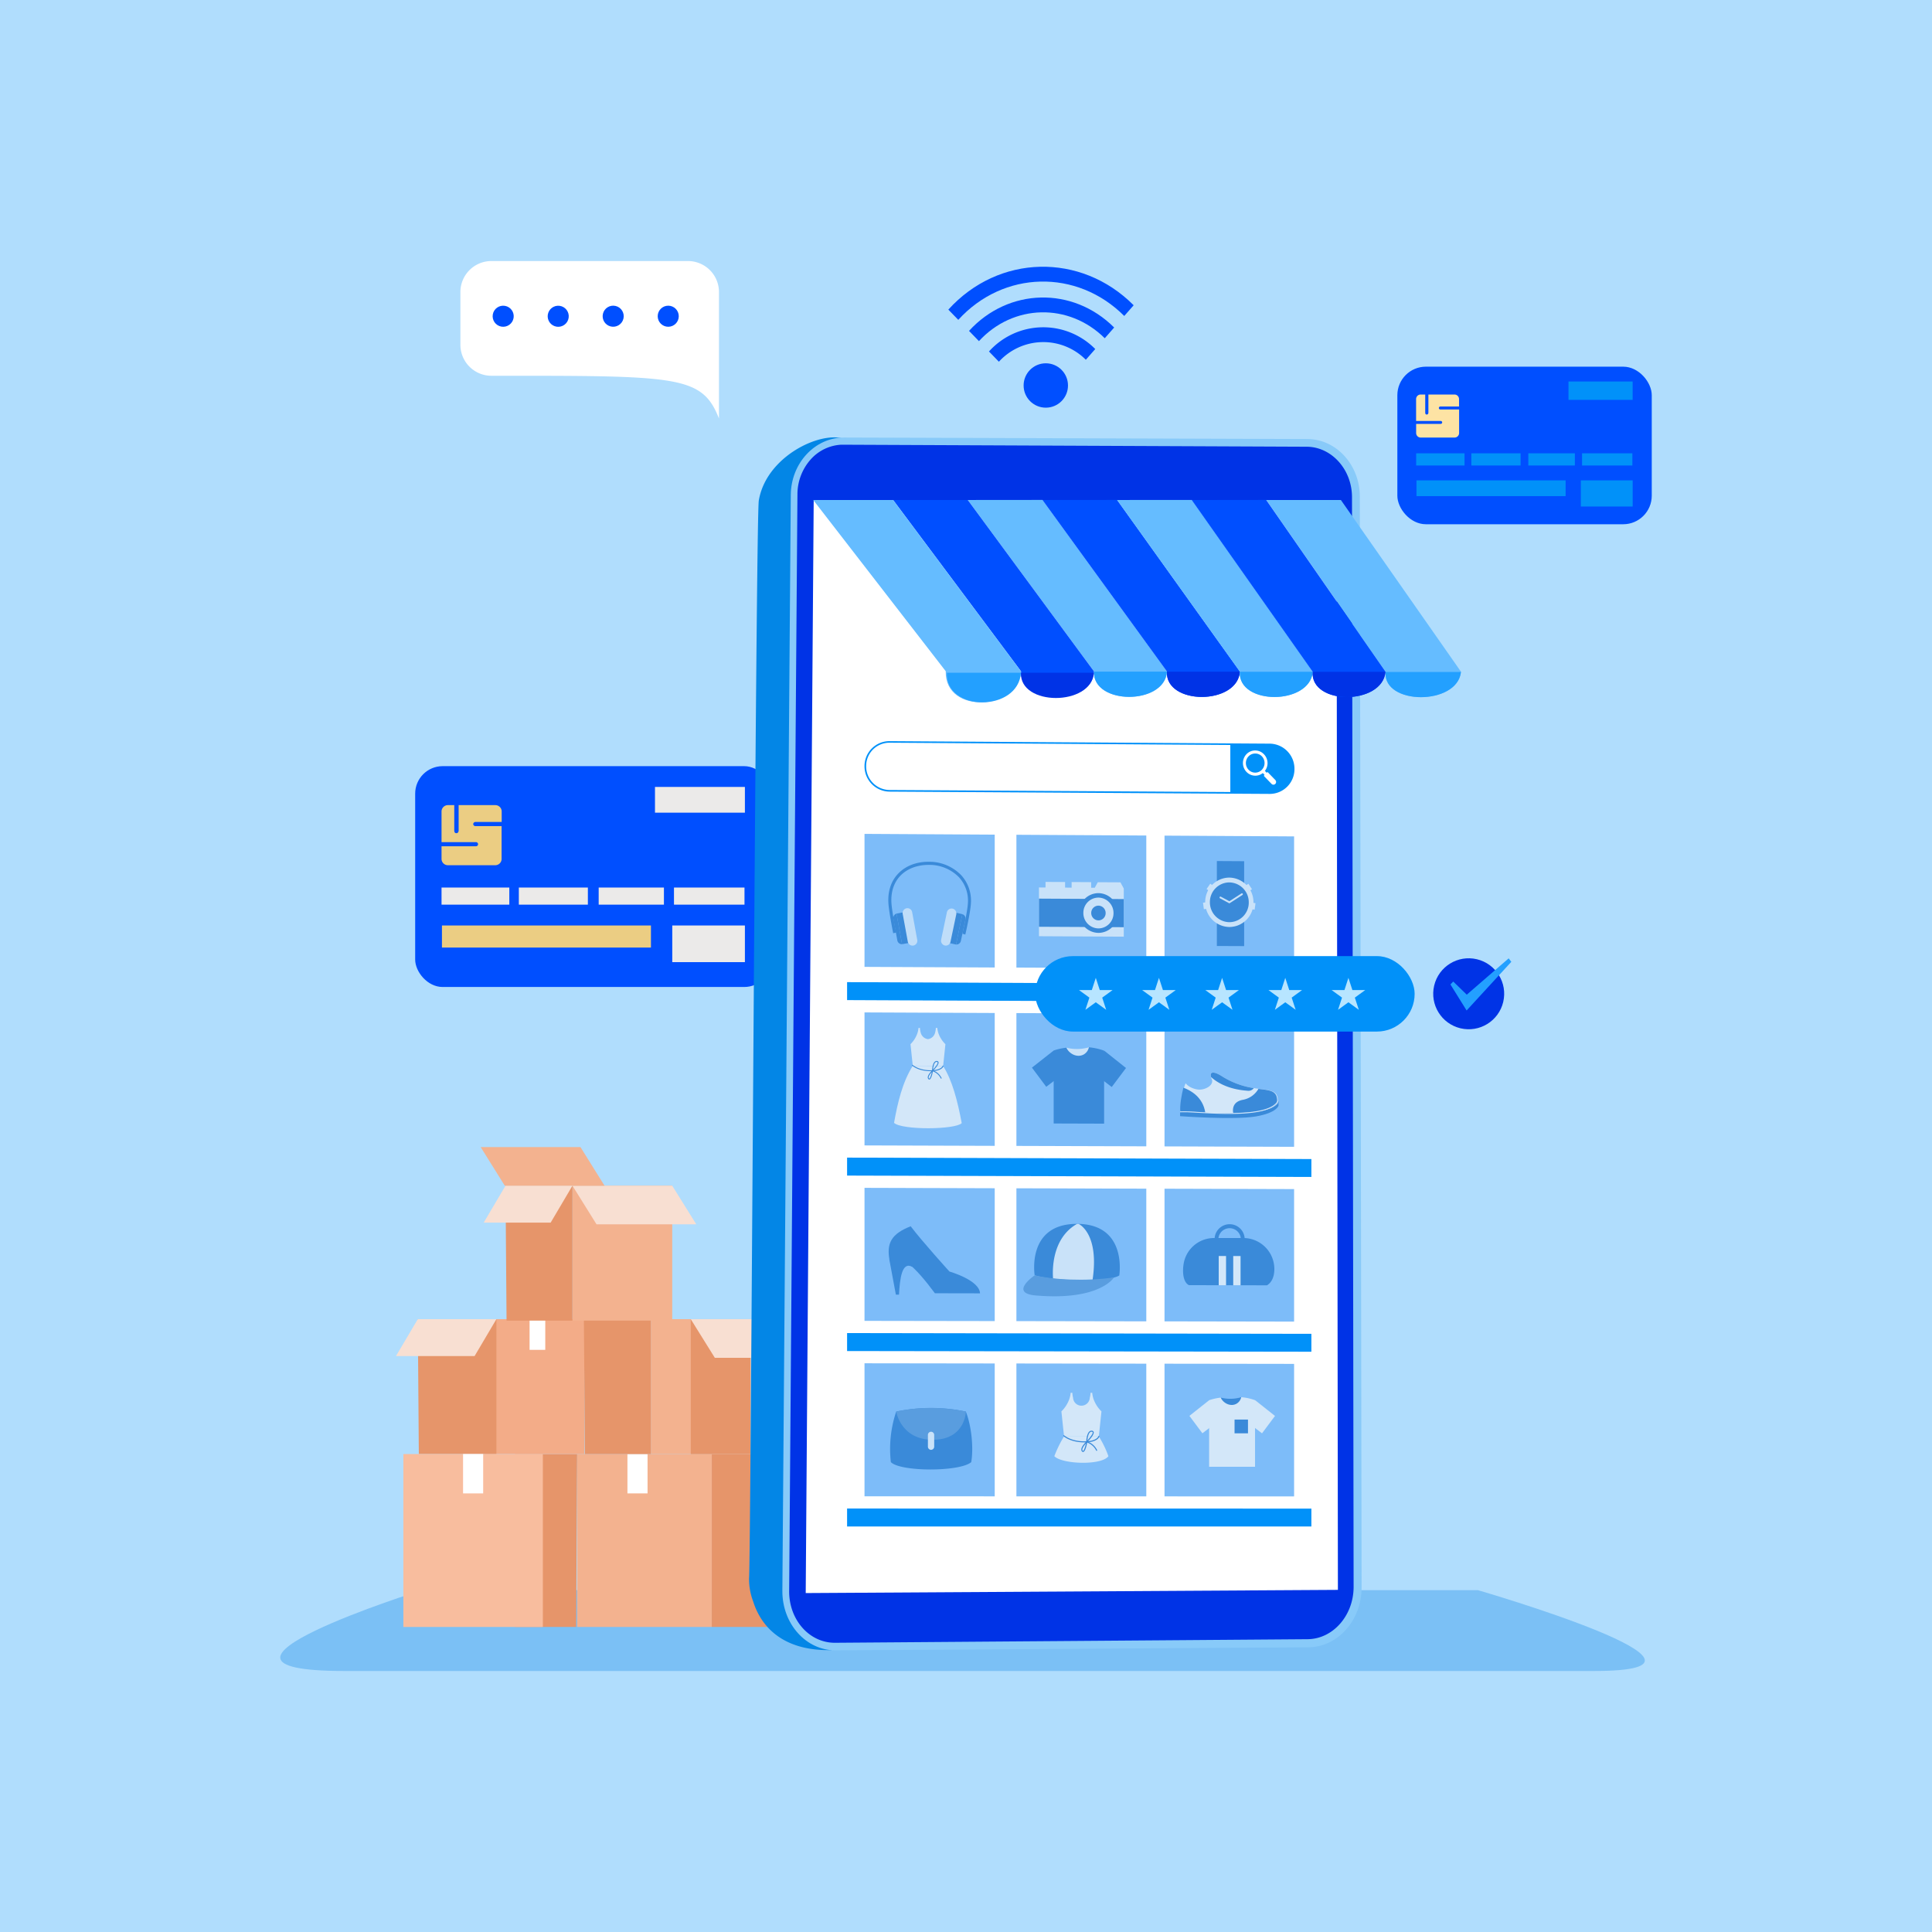 <svg xmlns="http://www.w3.org/2000/svg" viewBox="0 0 847.21 847.21"><title>blog</title><g style="isolation:isolate"><g id="Layer_1" data-name="Layer 1"><rect width="847.21" height="847.21" style="fill:#b0ddfd"/><path d="M699,732.75H151c-79.15,0,33.94-35.43,33.94-35.43H648.12S770.17,732.75,699,732.75Z" style="fill:#7bc0f5"/><rect x="253.08" y="637.62" width="59.05" height="75.83" style="fill:#f3b28f"/><polygon points="312.13 713.44 312.13 637.62 346.81 637.62 346.26 713.44 312.13 713.44" style="fill:#e6956a"/><rect x="275.14" y="637.62" width="8.82" height="17.26" transform="translate(559.1 1292.49) rotate(180)" style="fill:#fff;mix-blend-mode:soft-light"/><polygon points="225.82 713.44 225.82 637.62 253.08 637.62 252.66 713.44 225.82 713.44" style="fill:#e6956a"/><rect x="212.57" y="578.47" width="43.75" height="59.15" style="fill:#f3ac88"/><polygon points="217.68 637.62 217.68 578.47 183.21 578.47 183.66 637.62 217.68 637.62" style="fill:#e6956a"/><rect x="232.23" y="578.47" width="6.88" height="13.46" style="fill:#fff;mix-blend-mode:soft-light"/><rect x="285.4" y="578.47" width="43.75" height="59.15" style="fill:#f3b28f"/><polygon points="285.4 637.62 285.4 578.47 256.04 578.47 256.5 637.62 285.4 637.62" style="fill:#e6956a"/><rect x="251.03" y="519.95" width="43.75" height="59.15" style="fill:#f3b28f"/><polygon points="251.03 579.1 251.03 519.95 221.67 519.95 222.13 579.1 251.03 579.1" style="fill:#e6956a"/><polygon points="305.34 536.89 261.59 536.89 251.03 519.95 294.78 519.95 305.34 536.89" style="fill:#f8dfd2"/><polygon points="265.1 519.95 221.35 519.95 210.79 503.01 254.54 503.01 265.1 519.95" style="fill:#f3b28f"/><polygon points="212.11 536.14 241.47 536.14 251.03 519.95 221.67 519.95 212.11 536.14" style="fill:#f8dfd2"/><polygon points="173.64 594.66 208.11 594.66 217.68 578.47 183.21 578.47 173.64 594.66" style="fill:#f8dfd2"/><rect x="302.91" y="578.47" width="26.24" height="59.15" style="fill:#e6956a"/><polygon points="357.21 595.41 313.46 595.41 302.91 578.47 346.65 578.47 357.21 595.41" style="fill:#f8dfd2"/><rect x="176.88" y="637.62" width="61.17" height="75.83" style="fill:#f8bd9e"/><rect x="203.06" y="637.62" width="8.82" height="17.26" transform="translate(414.94 1292.49) rotate(180)" style="fill:#fff;mix-blend-mode:soft-light"/><rect x="182.06" y="335.97" width="156.33" height="96.84" rx="12.05" style="fill:#004fff"/><path d="M208.48,360.44H220v-4.6a2.78,2.78,0,0,0-2.77-2.78H201.12v11.11c0,.66-.35,1.2-1,1.2h0c-.66,0-.92-.54-.92-1.2V353.06H196.4a2.79,2.79,0,0,0-2.78,2.78v13.45h15.07a.92.92,0,0,1,.94.8.89.89,0,0,1-.89,1H193.62v5.55a2.78,2.78,0,0,0,2.78,2.77h20.79a2.77,2.77,0,0,0,2.77-2.77V362.26H208.43a.92.92,0,0,1-.91-1A1,1,0,0,1,208.48,360.44Z" style="fill:#ebcd83"/><rect x="294.8" y="405.84" width="31.85" height="16.07" style="fill:#ebeae9"/><rect x="193.62" y="389.2" width="29.72" height="7.5" style="fill:#ebeae9"/><rect x="227.52" y="389.2" width="30.27" height="7.5" style="fill:#ebeae9"/><rect x="295.55" y="389.2" width="30.92" height="7.5" style="fill:#ebeae9"/><rect x="262.53" y="389.2" width="28.61" height="7.5" style="fill:#ebeae9"/><rect x="193.8" y="405.84" width="91.65" height="9.68" style="fill:#ebcd83"/><rect x="287.22" y="345.08" width="39.43" height="11.29" style="fill:#ebeae9"/><path d="M332.75,219.46c4.22-25.05,42.8-36.36,42-20l176.85,1c12.24.07,22.18,11.09,22.19,24.62l.36,465.09c0,14-10.09,25.48-22.57,25.59l-180.53,1.55a14.49,14.49,0,0,1-6.52,6.28c-20.7.44-30.63-9.78-34.26-21.34a27.85,27.85,0,0,1-1.8-10.15C329.24,686.08,331.44,225.33,332.75,219.46Z" style="fill:#0386e6"/><path d="M366.5,723.7l207.22-1.34c12.93-.08,23.39-11.86,23.36-26.28l-.78-478.31c0-13.91-10.31-25.21-23-25.25l-203.19-.66c-12.79,0-23.24,11.24-23.34,25.22l-3.69,480.51C343,712.09,353.46,723.78,366.5,723.7Z" style="fill:#88caf9"/><path d="M363.64,720.22a19,19,0,0,0,2.62.16l207.15-1.57c11.11-.08,20.19-10.4,20.17-23L592.87,218c0-12.15-9-22.06-19.86-22.1l-203.18-.89-.95,0a19.26,19.26,0,0,0-13.46,6.55,23,23,0,0,0-5.73,15.21l-3.63,481C346,709.24,353.5,718.86,363.64,720.22Z" style="fill:#0033e6"/><polygon points="356.82 219.25 353.32 698.58 586.69 697.18 586.1 219.25 356.82 219.25" style="fill:#fff"/><path d="M424.39,219.25l55.34,75.16a.31.31,0,0,0,0,.1c-.54,14.75,31,14.78,32,0a.34.34,0,0,0,0-.1l-54.58-75.19Z" style="fill:#65bcff"/><path d="M457.13,219.25l54.58,75.19v.1c-.7,14.75,30.85,14.78,32,0a.31.31,0,0,0,0-.1l-53.82-75.22Z" style="fill:#004fff"/><path d="M391.64,219.25l56.09,75.13v.09c0,.06,0,.12,0,.17-.49,13.74,31.16,15.41,32-.13a.31.31,0,0,1,0-.1l-55.34-75.16Z" style="fill:#004fff"/><path d="M356.61,219.25l58.11,75.09v.1c-.37,19.14,32.07,16.88,33,.2,0-.05,0-.11,0-.17v-.09l-56.09-75.13Z" style="fill:#65bcff"/><path d="M588,219.26h-32.7l52.29,75.28a.31.31,0,0,0,0,.1c-1.14,14.74,31.48,14.78,33.06,0,0,0,0-.06,0-.1Z" style="fill:#65bcff"/><path d="M489.86,219.25l53.82,75.22v.1c-.85,14.75,30.69,14.78,32,0a.28.28,0,0,0,0-.09l-53-75.25Z" style="fill:#65bcff"/><path d="M522.59,219.26l53,75.25v.09c-1,14.75,30.53,14.78,31.94,0,0,0,0-.07,0-.1l-52.29-75.28Z" style="fill:#004fff"/><path d="M479.72,294.51l32,0C510.74,309.29,479.18,309.26,479.72,294.51Z" style="fill:#23a0ff"/><path d="M511.71,294.54l32,0C542.56,309.32,511,309.29,511.71,294.54Z" style="fill:#0033e6"/><path d="M447.71,295l32,0C478.56,309.79,447,309.76,447.71,295Z" style="fill:#0033e6"/><path d="M415.22,295l32.45,0C446.54,312.34,414.52,312.31,415.22,295Z" style="fill:#23a0ff"/><path d="M543.68,294.57l32,0C574.37,309.35,542.83,309.32,543.68,294.57Z" style="fill:#23a0ff"/><path d="M575.64,294.6l31.94,0C606.17,309.38,574.64,309.35,575.64,294.6Z" style="fill:#0033e6"/><path d="M640.65,294.67c-1.58,14.75-34.2,14.71-33.06,0Z" style="fill:#23a0ff"/><polygon points="575.06 669.39 371.46 669.39 371.46 661.51 575.06 661.54 575.06 669.39" style="fill:#0191f9"/><polygon points="575.06 592.75 371.46 592.45 371.46 584.57 575.06 584.9 575.06 592.75" style="fill:#0191f9"/><polygon points="575.06 516.11 371.46 515.51 371.46 507.63 575.06 508.26 575.06 516.11" style="fill:#0191f9"/><polygon points="575.06 439.47 371.46 438.56 371.46 430.68 575.06 431.62 575.06 439.47" style="fill:#0191f9"/><path d="M556.87,348.14l-166.87-1A11.1,11.1,0,0,1,379.1,336,10.93,10.93,0,0,1,390,325l166.87,1.1a11,11,0,0,1,10.77,11.11A10.85,10.85,0,0,1,556.87,348.14ZM390,325.69A10.21,10.21,0,0,0,379.82,336,10.36,10.36,0,0,0,390,346.42l166.87,1a10.12,10.12,0,0,0,10-10.24,10.28,10.28,0,0,0-10-10.38Z" style="fill:#0191f9"/><path d="M556.87,326.42l-17.36-.12v21.37l17.36.1a10.47,10.47,0,0,0,10.41-10.61A10.62,10.62,0,0,0,556.87,326.42Z" style="fill:#0191f9"/><path d="M550.44,340.15a5.35,5.35,0,0,1-3.82-1.64,5.64,5.64,0,0,1,0-7.82,5.27,5.27,0,0,1,3.82-1.6,5.33,5.33,0,0,1,3.81,1.65h0a5.62,5.62,0,0,1,0,7.82A5.28,5.28,0,0,1,550.44,340.15Zm0-9.72a4,4,0,0,0-2.9,1.21,4.26,4.26,0,0,0,0,5.93,4,4,0,0,0,5.79,0,4.28,4.28,0,0,0,0-5.94A4,4,0,0,0,550.44,330.43Z" style="fill:#fff"/><polygon points="557.42 342.8 553.33 338.55 554.25 337.61 558.34 341.87 557.42 342.8" style="fill:#fff"/><path d="M559.25,343.74h0a1.15,1.15,0,0,1-1.66,0l-3.42-3.53,1.65-1.69,3.43,3.53A1.22,1.22,0,0,1,559.25,343.74Z" style="fill:#fff"/><polygon points="436.2 424.26 379.1 423.99 379.1 365.67 436.2 366 436.2 424.26" style="fill:#7dbcf9"/><polygon points="502.67 424.57 445.71 424.3 445.71 366.06 502.67 366.39 502.67 424.57" style="fill:#7dbcf9"/><polygon points="567.48 424.88 510.66 424.61 510.66 366.44 567.48 366.77 567.48 424.88" style="fill:#7dbcf9"/><polygon points="436.2 502.47 379.1 502.28 379.1 443.96 436.2 444.21 436.2 502.47" style="fill:#7dbcf9"/><polygon points="502.67 502.68 445.71 502.5 445.71 444.25 502.67 444.5 502.67 502.68" style="fill:#7dbcf9"/><polygon points="567.48 502.89 510.66 502.71 510.66 444.53 567.48 444.78 567.48 502.89" style="fill:#7dbcf9"/><polygon points="436.2 579.31 379.1 579.22 379.1 520.89 436.2 521.06 436.2 579.31" style="fill:#7dbcf9"/><polygon points="502.67 579.43 445.71 579.33 445.71 521.08 502.67 521.25 502.67 579.43" style="fill:#7dbcf9"/><polygon points="567.48 579.54 510.66 579.44 510.66 521.27 567.48 521.43 567.48 579.54" style="fill:#7dbcf9"/><polygon points="436.2 656.16 379.1 656.14 379.1 597.82 436.2 597.9 436.2 656.16" style="fill:#7dbcf9"/><polygon points="502.67 656.18 445.71 656.16 445.71 597.91 502.67 597.99 502.67 656.18" style="fill:#7dbcf9"/><polygon points="567.48 656.19 510.66 656.18 510.66 598 567.48 598.08 567.48 656.19" style="fill:#7dbcf9"/><path d="M423.3,409.82l-1.27-.38c0-.1,2.23-9.75,2.41-13.43a15.2,15.2,0,0,0-3.92-11.33,18.16,18.16,0,0,0-13.25-5.42c-5.13,0-9.6,1.72-12.58,4.91-2.74,2.94-4.05,7-3.79,11.66.2,3.71,2.06,13,2.08,13.13l-1.3.27c-.08-.39-1.9-9.52-2.11-13.33-.27-5.07,1.16-9.45,4.16-12.66,3.23-3.47,8-5.37,13.54-5.34a19.48,19.48,0,0,1,14.21,5.86,16.51,16.51,0,0,1,4.28,12.33C425.58,399.92,423.41,409.44,423.3,409.82Z" style="fill:#3a8ad9"/><path d="M391.76,402.93l1.73,9.45a2,2,0,0,0,2.08,1.65l-2.44-13.4A2,2,0,0,0,391.76,402.93Z" style="fill:#3a8ad9"/><path d="M395.81,414l3.73-.69-2.47-13.43-3.73.7-.21.05,2.44,13.4Z" style="fill:#3a8ad9"/><path d="M400.53,414.63h0a2.11,2.11,0,0,1-2.45-1.72l-2.23-12.13a2.13,2.13,0,0,1,1.68-2.49h0A2.12,2.12,0,0,1,400,400l2.22,12.13A2.12,2.12,0,0,1,400.53,414.63Z" style="fill:#bfddf9"/><path d="M423.36,403.23l-2,9.37a2,2,0,0,1-2.12,1.58l2.76-13.3A2,2,0,0,1,423.36,403.23Z" style="fill:#3a8ad9"/><path d="M419,414.15l-3.71-.83,2.8-13.33,3.71.83.2.06-2.76,13.3Z" style="fill:#3a8ad9"/><path d="M414.31,414.61h0A2.09,2.09,0,0,0,416.8,413l2.53-12a2.15,2.15,0,0,0-1.62-2.55h0a2.08,2.08,0,0,0-2.49,1.63l-2.52,12A2.16,2.16,0,0,0,414.31,414.61Z" style="fill:#bfddf9"/><polygon points="481.4 386.86 480.06 389.3 455.6 389.16 455.6 410.55 492.79 410.74 492.79 389.62 491.32 386.91 481.4 386.86" style="fill:#c9e2f9"/><polygon points="478.49 390.37 469.92 390.32 469.92 386.79 478.49 386.84 478.49 390.37" style="fill:#c9e2f9"/><polygon points="467.06 390.3 458.48 390.26 458.48 386.73 467.06 386.78 467.06 390.3" style="fill:#c9e2f9"/><polygon points="492.79 406.59 455.6 406.4 455.6 394.06 492.79 394.26 492.79 406.59" style="fill:#3a8ad9"/><path d="M490.21,400.41a8.57,8.57,0,0,1-8.53,8.67,8.66,8.66,0,0,1-8.52-8.76,8.57,8.57,0,0,1,8.52-8.67A8.69,8.69,0,0,1,490.21,400.41Z" style="fill:#3a8ad9"/><path d="M488.29,400.4a6.64,6.64,0,0,1-6.61,6.72,6.71,6.71,0,0,1-6.61-6.79,6.64,6.64,0,0,1,6.61-6.72A6.73,6.73,0,0,1,488.29,400.4Z" style="fill:#c9e2f9"/><path d="M484.84,400.38a3.17,3.17,0,0,1-3.16,3.22,3.22,3.22,0,0,1-3.16-3.25,3.18,3.18,0,0,1,3.16-3.21A3.21,3.21,0,0,1,484.84,400.38Z" style="fill:#3a8ad9"/><path d="M429.76,567.15c-.29-5.87-13.41-9.56-13.41-9.56s-12-13.22-17-19.85c-8.55,3.34-10.59,7.47-9.31,14.67,4.16-3.54,11.27,3,19.92,14.7Z" style="fill:#3a8ad9"/><path d="M390,552.41l2.85,15.3h1.37c.39-6.89,1.24-14.69,5.8-12.19C400,549.38,390,549.36,390,552.41Z" style="fill:#3a8ad9"/><path d="M411.52,453.14a10.52,10.52,0,0,1-.5-2.37h-.64a9,9,0,0,1-.29,1.91,3.74,3.74,0,0,1-3.19,3,3.82,3.82,0,0,1-3.2-3,9,9,0,0,1-.29-1.91h-.64a9.53,9.53,0,0,1-.5,2.37,12.31,12.31,0,0,1-3,4.74l1,9.56,6.38,0h.56l6.37,0,1-9.55A12.58,12.58,0,0,1,411.52,453.14Z" style="fill:#d3e7f9"/><path d="M421.73,492.51c-2.83,2.9-26.15,3.11-29.68-.11,1.6-9,3.68-17.77,8.19-25l13.31.05C417.59,473.72,419.89,482.74,421.73,492.51Z" style="fill:#d3e7f9"/><path d="M408.05,469.72c-5.39,0-7.94-2.33-8.05-2.43a.2.2,0,0,1,0-.28.19.19,0,0,1,.28,0s2.56,2.3,7.78,2.32h0c4.66,0,5.3-1.9,5.3-1.92a.21.21,0,0,1,.25-.13.19.19,0,0,1,.13.25c0,.09-.69,2.22-5.68,2.21Z" style="fill:#3a8ad9"/><path d="M407.51,473.39a.55.55,0,0,1-.43-.25c-1-1.22,1.45-3.51,1.73-3.77l.44-.4-.11.59c-.15.84-.71,3.6-1.52,3.81Zm1.11-3.26c-.75.8-1.75,2.12-1.24,2.76,0,0,.1.1.14.09C407.86,472.89,408.31,471.53,408.62,470.13Z" style="fill:#3a8ad9"/><path d="M408.73,470l0-.5c0-.12.08-3,1.17-3.93a1.26,1.26,0,0,1,1-.31.72.72,0,0,1,.65.47c.34,1.05-2,3.45-2.5,3.92Zm2-4.34a.83.83,0,0,0-.57.22c-.7.61-.93,2.25-1,3.1,1-1.05,2.2-2.57,2-3.12,0,0-.05-.16-.32-.19Z" style="fill:#3a8ad9"/><path d="M412.72,473a.19.19,0,0,1-.18-.11,6.23,6.23,0,0,0-3.65-3.15.19.19,0,0,1-.14-.24.2.2,0,0,1,.24-.15,6.55,6.55,0,0,1,3.9,3.36.2.2,0,0,1-.09.27A.11.11,0,0,1,412.72,473Z" style="fill:#3a8ad9"/><path d="M479.52,613.47a11.86,11.86,0,0,1-.57-2.72h-.73a10.5,10.5,0,0,1-.33,2.19,3.67,3.67,0,0,1-7.33,0,10.59,10.59,0,0,1-.32-2.19h-.74a11.86,11.86,0,0,1-.57,2.72,14.4,14.4,0,0,1-3.49,5.45l1.16,11h15.25l1.16-11A14.32,14.32,0,0,1,479.52,613.47Z" style="fill:#d3e7f9"/><path d="M486.06,638.57a45.26,45.26,0,0,0-4.21-8.69H466.6a51.39,51.39,0,0,0-4.26,8.68C465.75,642.11,483,642.71,486.06,638.57Z" style="fill:#d3e7f9"/><path d="M475.55,632.5c-6.18,0-9.1-2.64-9.22-2.76a.23.23,0,0,1,0-.32.22.22,0,0,1,.32,0s2.93,2.63,8.92,2.63h0c5.33,0,6.07-2.19,6.07-2.21a.23.23,0,0,1,.29-.16.24.24,0,0,1,.15.29c0,.1-.79,2.55-6.51,2.55Z" style="fill:#3a8ad9"/><path d="M474.93,636.71a.63.63,0,0,1-.5-.28c-1.11-1.4,1.67-4,2-4.34l.5-.46-.13.68c-.17,1-.81,4.14-1.73,4.38ZM476.2,633c-.86.92-2,2.44-1.42,3.16.05.06.11.13.16.11C475.32,636.14,475.85,634.58,476.2,633Z" style="fill:#3a8ad9"/><path d="M476.33,632.83v-.57c0-.14.1-3.41,1.35-4.51a1.42,1.42,0,0,1,1.16-.36.82.82,0,0,1,.74.53c.39,1.2-2.31,4-2.86,4.51Zm2.31-5a1,1,0,0,0-.65.26c-.81.7-1.07,2.59-1.15,3.56,1.14-1.21,2.52-3,2.32-3.59,0,0-.06-.17-.37-.22Z" style="fill:#3a8ad9"/><path d="M480.89,636.22a.23.23,0,0,1-.2-.13,7.1,7.1,0,0,0-4.18-3.6.23.23,0,0,1,.12-.45,7.49,7.49,0,0,1,4.47,3.84.24.24,0,0,1-.11.31A.17.17,0,0,1,480.89,636.22Z" style="fill:#3a8ad9"/><path d="M467.63,459.43a18.84,18.84,0,0,0,9.87-.17c3.76,4.65-2.86,6.86-7,5.85S467.63,459.43,467.63,459.43Z" style="fill:#c9e2f9"/><path d="M477.5,459.26a4.74,4.74,0,0,1-2.17,3.08c-2.82,1.66-6.45-.12-7.7-2.91a26.11,26.11,0,0,0-5.58,1.24v32l22.12.07v-32A25.66,25.66,0,0,0,477.5,459.26Z" style="fill:#3a8ad9"/><polygon points="462.06 460.67 452.52 468.17 458.79 476.57 468.12 469.49 462.06 460.67" style="fill:#3a8ad9"/><polygon points="484.25 460.76 493.77 468.33 487.51 476.67 478.18 469.53 484.25 460.76" style="fill:#3a8ad9"/><path d="M517.92,487.56h-.44v1.9s23.81,1.73,33.18.12,10-4.77,10-4.77v-2h-.32Z" style="fill:#3a8ad9"/><path d="M560.3,483.78c-2.45,3.24-9.89,4.21-19.21,4.34-3.83.05-8,0-12.24-.18-3.61-.12-7.3-.27-10.93-.38-.36-2.72.59-7.79,1.33-10.58a10.47,10.47,0,0,1,.61-1.84l.13-.05c1.25,1.72,4.29,2.76,6.09,2.73,2.95-.06,6.27-2.12,5.32-4.6a6.62,6.62,0,0,1-.36-.92c-.76-2.48,1.32-2.49,4.42-.56a36.59,36.59,0,0,0,14.35,5.41c.82.14,1.59.24,2.33.33C557.68,478.2,560.8,478.23,560.3,483.78Z" style="fill:#d3e7f9"/><path d="M560,483.78c-2.46,3.24-9.9,4.21-19.21,4.34-.27-1.37-.5-5,4.29-5.85a9.9,9.9,0,0,0,6.76-4.79C557.37,478.2,560.49,478.23,560,483.78Z" style="fill:#3a8ad9"/><path d="M528.54,487.94c-3.61-.12-7.31-.27-10.93-.38-.36-2.72.59-7.79,1.33-10.58C522,478.08,527.51,481,528.54,487.94Z" style="fill:#3a8ad9"/><path d="M549.81,477.15A2.89,2.89,0,0,1,547,478.3c-9.42-.66-14.19-4.41-15.93-6-.76-2.48,1.32-2.49,4.42-.56A36.59,36.59,0,0,0,549.81,477.15Z" style="fill:#3a8ad9"/><path d="M538.62,488.47c-4.83,0-9.66-.29-13.61-.51a65.31,65.31,0,0,0-7.34-.22l-.18,0,0-.37.18,0a63.82,63.82,0,0,1,7.4.22c11.06.62,31.62,1.78,35.16-4.83l.09-.16.32.18-.09.16C558.07,487.5,548.36,488.51,538.62,488.47Z" style="fill:#d3e7f9"/><polygon points="545.58 414.88 533.61 414.83 533.61 377.58 545.58 377.65 545.58 414.88" style="fill:#3a8ad9"/><path d="M549.67,395.73a10.64,10.64,0,0,1-10.58,10.77,10.77,10.77,0,0,1-10.59-10.88,10.64,10.64,0,0,1,10.59-10.78A10.79,10.79,0,0,1,549.67,395.73Z" style="fill:#c9e2f9"/><path d="M547.6,395.72a8.56,8.56,0,0,1-8.51,8.67,8.68,8.68,0,0,1-8.53-8.76,8.58,8.58,0,0,1,8.53-8.68A8.68,8.68,0,0,1,547.6,395.72Z" style="fill:#3a8ad9"/><polygon points="530.46 390.83 529.1 389.85 530.72 387.51 532.07 388.49 530.46 390.83" style="fill:#c9e2f9"/><rect x="527.75" y="395.68" width="1.66" height="2.87" transform="translate(-47.4 72.54) rotate(-7.51)" style="fill:#c9e2f9"/><polygon points="547.64 390.87 549.01 389.92 547.43 387.54 546.06 388.48 547.64 390.87" style="fill:#c9e2f9"/><polygon points="548.54 398.66 550.18 398.89 550.56 396.05 548.91 395.82 548.54 398.66" style="fill:#c9e2f9"/><path d="M539.11,396.14,535,393.93a.41.41,0,0,1-.17-.55.38.38,0,0,1,.53-.17l3.75,2,5.29-3.43a.39.39,0,0,1,.55.12.41.41,0,0,1-.12.56Z" style="fill:#c9e2f9"/><path d="M453.72,559.25a45.82,45.82,0,0,0,8.07,1.48,122.75,122.75,0,0,0,17.31.58c5.45-.22,10-.86,11.72-2,0,0,3.64-22.08-17.81-22.62h-.74C450,536.64,453.72,559.25,453.72,559.25Z" style="fill:#3a8ad9"/><path d="M461.79,560.73a122.75,122.75,0,0,0,17.31.58c3-20.06-5.63-24.38-6.09-24.6h-.74C461,543.12,461.52,557.53,461.79,560.73Z" style="fill:#c9e2f9"/><path d="M488.5,560.17s-6.07,10.3-34.23,7.92c-12.06-1-.55-8.84-.55-8.84C461.31,561.12,475.92,562,488.5,560.17Z" style="fill:#599ddf"/><path d="M532.32,542.89l13,0a13.6,13.6,0,0,1,13.5,13.65c0,3-.95,5.69-3.22,7.09l-34.22-.07c-2.16-1-3-4.62-2.41-8.91A13.51,13.51,0,0,1,532.32,542.89Z" style="fill:#3a8ad9"/><path d="M534.29,543.24v-.11a4.93,4.93,0,0,1,9.83,0v.12h1.68l0-.26a6.6,6.6,0,0,0-13.17,0l0,.26Z" style="fill:#3a8ad9"/><polygon points="537.64 563.62 534.43 563.62 534.43 550.77 537.64 550.78 537.64 563.62" style="fill:#d3e7f9"/><polygon points="544 563.63 540.79 563.63 540.79 550.79 544 550.79 544 563.63" style="fill:#d3e7f9"/><path d="M425.91,641.16c-5,4.31-31,4.3-35.26,0A51.44,51.44,0,0,1,393,619a75,75,0,0,1,30.54,0C425.92,625,427,634.55,425.91,641.16Z" style="fill:#3a8ad9"/><path d="M393,619s2,12.44,16.17,12.36S423.55,619,423.55,619A73.39,73.39,0,0,0,393,619Z" style="fill:#599ddf"/><path d="M408.28,635.77h0a1.4,1.4,0,0,1-1.38-1.41v-5.11a1.4,1.4,0,0,1,1.38-1.41h0a1.4,1.4,0,0,1,1.38,1.41v5.11A1.4,1.4,0,0,1,408.28,635.77Z" style="fill:#c9e2f9"/><path d="M535.32,612.87a17,17,0,0,0,9-.18c3.42,4.22-2.6,6.26-6.36,5.35S535.32,612.87,535.32,612.87Z" style="fill:#3a8ad9"/><path d="M544.3,612.69a4.38,4.38,0,0,1-2,2.82c-2.56,1.51-5.86-.1-7-2.64a25,25,0,0,0-5.08,1.14V643.2h20.13V614A23.47,23.47,0,0,0,544.3,612.69Z" style="fill:#d3e7f9"/><polygon points="530.24 614.01 521.57 620.88 527.27 628.51 535.76 622.04 530.24 614.01" style="fill:#d3e7f9"/><polygon points="550.44 614.04 559.11 620.91 553.41 628.53 544.92 622.05 550.44 614.04" style="fill:#d3e7f9"/><rect x="541.37" y="622.5" width="5.89" height="6.03" style="fill:#3a8ad9"/><circle cx="458.6" cy="169.04" r="9.73" style="fill:#004fff"/><path d="M493,138.56l4.13-4.7c-23.15-23.25-59.24-22.39-81.27,1.91l4.36,4.49C440,118.55,472.27,117.79,493,138.56Z" style="fill:#004fff"/><path d="M484.45,148.32l4.13-4.7c-18.17-18.11-46.36-17.44-63.65,1.48l4.35,4.49C444.29,133.26,468.68,132.69,484.45,148.32Z" style="fill:#004fff"/><path d="M476.15,157.76l4.13-4.7a32,32,0,0,0-46.6,1.07l4.35,4.49A26.33,26.33,0,0,1,476.15,157.76Z" style="fill:#004fff"/><rect x="453.95" y="419.27" width="166.39" height="33.09" rx="16.55" style="fill:#0191f9"/><polygon points="480.52 428.8 482.26 434.15 487.9 434.15 483.34 437.47 485.08 442.82 480.52 439.51 475.96 442.82 477.71 437.47 473.15 434.15 478.78 434.15 480.52 428.8" style="fill:#b7e5ff"/><polygon points="508.22 428.8 509.96 434.15 515.59 434.15 511.03 437.47 512.77 442.82 508.22 439.51 503.66 442.82 505.4 437.47 500.84 434.15 506.48 434.15 508.22 428.8" style="fill:#b7e5ff"/><polygon points="535.91 428.8 537.65 434.15 543.29 434.15 538.73 437.47 540.47 442.82 535.91 439.51 531.36 442.82 533.1 437.47 528.54 434.15 534.17 434.15 535.91 428.8" style="fill:#b7e5ff"/><polygon points="563.61 428.8 565.35 434.15 570.98 434.15 566.42 437.47 568.17 442.82 563.61 439.51 559.05 442.82 560.79 437.47 556.23 434.15 561.87 434.15 563.61 428.8" style="fill:#b7e5ff"/><polygon points="591.3 428.8 593.04 434.15 598.68 434.15 594.12 437.47 595.86 442.82 591.3 439.51 586.75 442.82 588.49 437.47 583.93 434.15 589.56 434.15 591.3 428.8" style="fill:#b7e5ff"/><rect x="612.76" y="160.79" width="111.56" height="69.1" rx="12.52" style="fill:#004fff"/><path d="M631.62,178.25h8.19V175a2,2,0,0,0-2-2H626.37v7.92c0,.48-.26.86-.73.86h0c-.48,0-.66-.38-.66-.86V173h-2a2,2,0,0,0-2,2v9.6h10.76a.66.66,0,0,1,.67.57.64.64,0,0,1-.64.71H621v4a2,2,0,0,0,2,2h14.84a2,2,0,0,0,2-2V179.56h-8.23a.65.65,0,0,1-.65-.72A.69.69,0,0,1,631.62,178.25Z" style="fill:#fde3a4"/><rect x="693.22" y="210.65" width="22.73" height="11.47" style="fill:#0191f9"/><rect x="621.01" y="198.78" width="21.21" height="5.35" style="fill:#0191f9"/><rect x="645.2" y="198.78" width="21.6" height="5.35" style="fill:#0191f9"/><rect x="693.75" y="198.78" width="22.07" height="5.35" style="fill:#0191f9"/><rect x="670.19" y="198.78" width="20.41" height="5.35" style="fill:#0191f9"/><rect x="621.14" y="210.65" width="65.4" height="6.91" style="fill:#0191f9"/><rect x="687.8" y="167.29" width="28.14" height="8.06" style="fill:#0191f9"/><path d="M315.28,183.52c-7.45-19-18.07-18.74-99.79-18.74a13.6,13.6,0,0,1-13.6-13.61v-23.1a13.6,13.6,0,0,1,13.6-13.6h86.18a13.6,13.6,0,0,1,13.61,13.6Z" style="fill:#fff"/><circle cx="220.64" cy="138.67" r="4.62" transform="translate(46.25 332.31) rotate(-80.14)" style="fill:#004fff"/><circle cx="244.77" cy="138.67" r="4.62" transform="translate(33.01 323.87) rotate(-70.7)" style="fill:#004fff"/><circle cx="268.9" cy="138.67" r="4.62" transform="translate(72.16 368.52) rotate(-76.72)" style="fill:#004fff"/><circle cx="293.03" cy="138.67" r="4.62" style="fill:#004fff"/><circle cx="644.07" cy="435.81" r="15.56" transform="translate(71.94 962.52) rotate(-76.72)" style="fill:#0033e6"/><polygon points="643.13 443.11 636.03 431.69 637.27 430.42 643.2 436.18 661.58 420.25 662.74 421.77 643.13 443.11" style="fill:#23a0ff"/></g></g></svg>